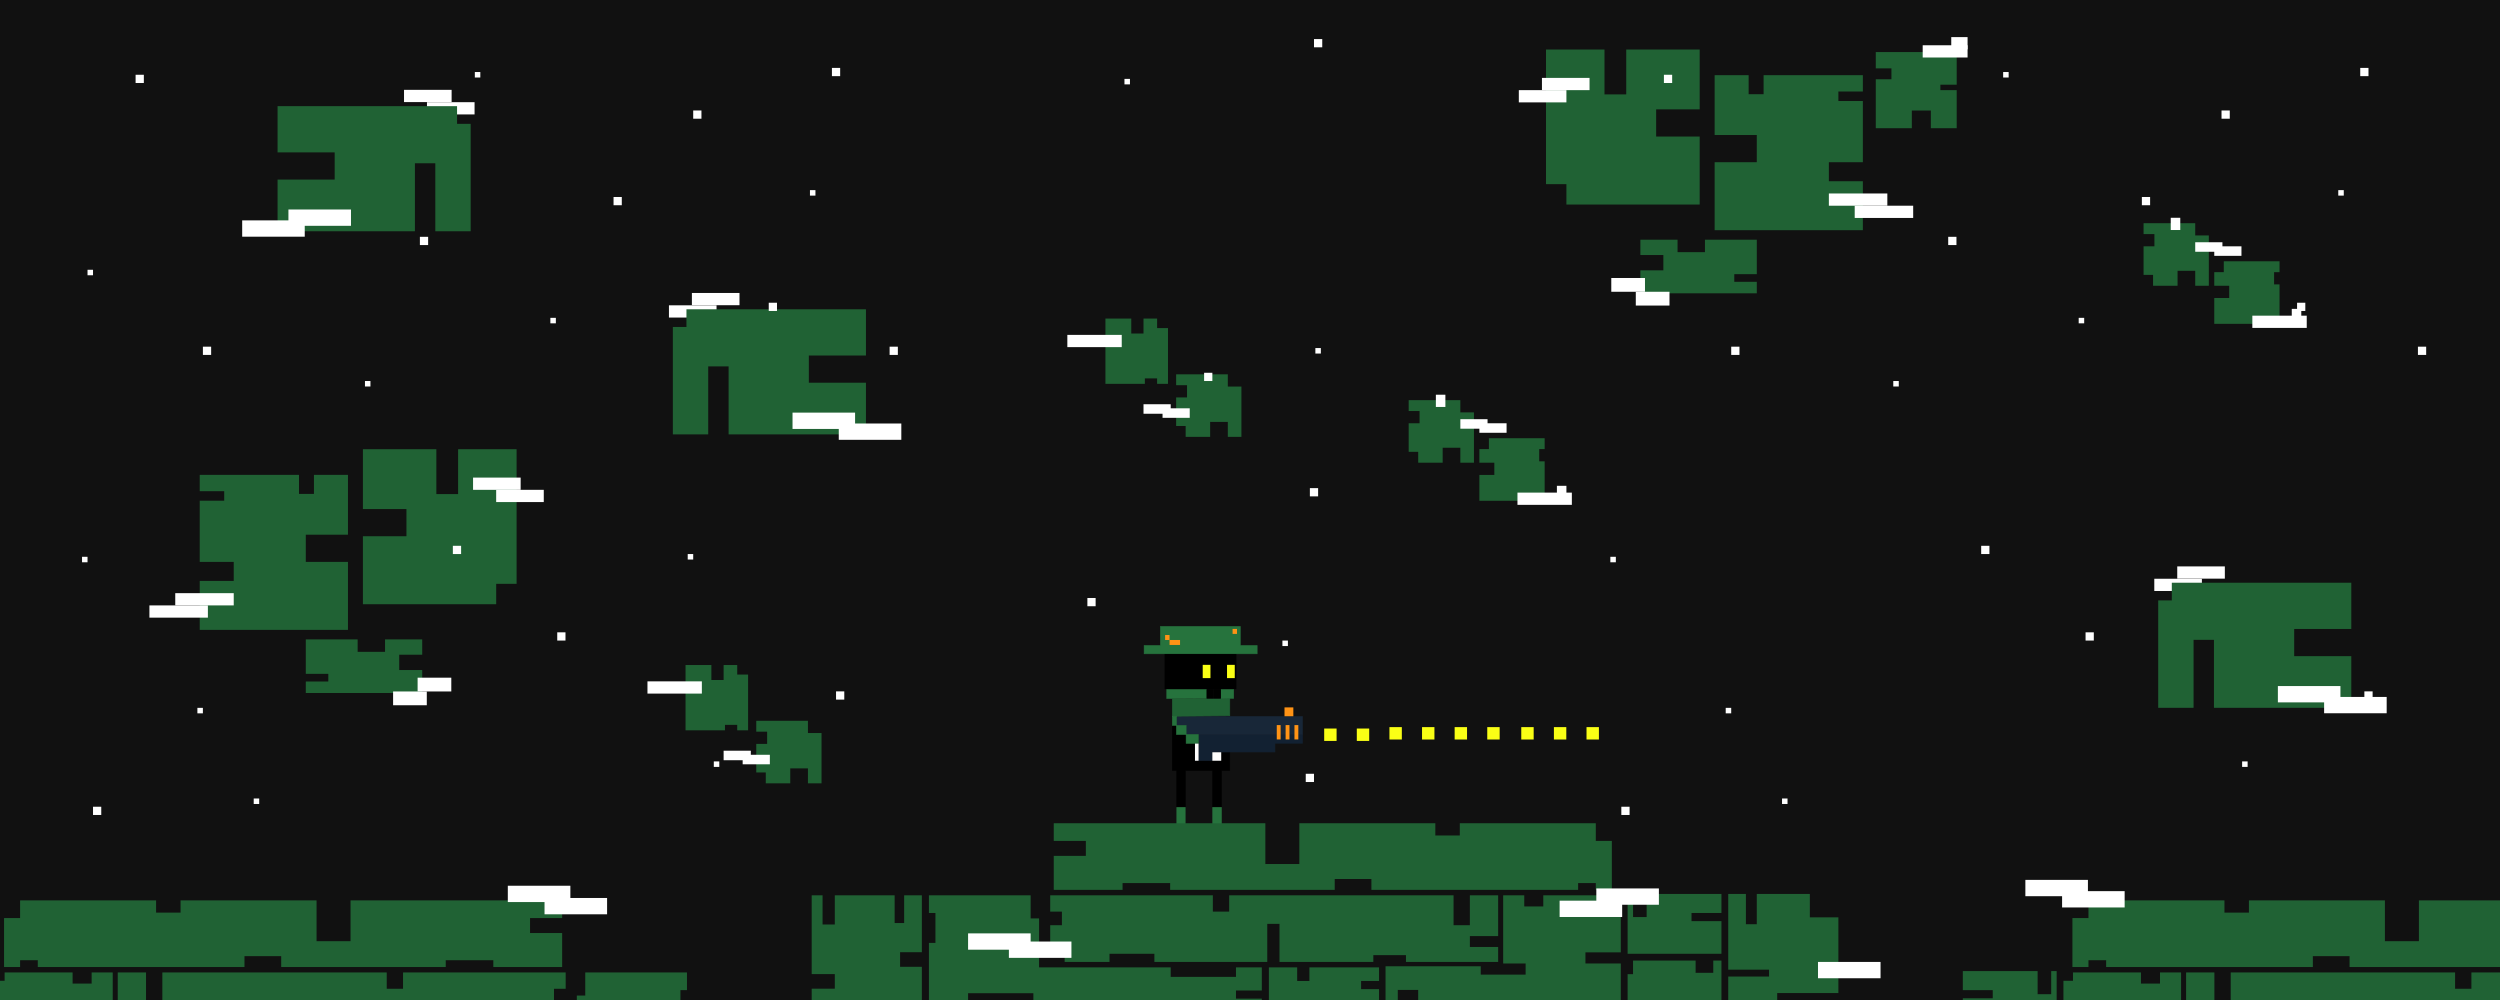 <svg width="2560" height="1024" viewBox="0 0 2560 1024" fill="none" xmlns="http://www.w3.org/2000/svg">
<rect x="0" y="0" width="2560" height="1024" fill="#808080" stroke="none"/>
<g clip-path="url(#clip0_419_6128)">
<rect width="2560" height="1024" fill="#111111"/>
<path d="M1200.46 788.89V743.054H1204.42V752.391H1214.33V761.445H1223.38V779.27H1250.83V770.309H1259.32V788.89H1250.83V826.239H1241.77V788.89H1213.76V826.239H1204.99V788.89H1200.46Z" fill="black" stroke="black" stroke-width="0.566"/>
<path d="M1333.74 761.068V752.109H1227.62V778.706H1241.17V770.027H1250.48H1305.52V761.068H1323.58H1333.74Z" fill="#122132" stroke="#122132" stroke-width="0.566"/>
<path d="M1333.7 733.72H1204.95V742.491H1214.85V751.828H1333.7V733.72Z" fill="#182738" stroke="#182738" stroke-width="0.566"/>
<path d="M1194.78 715.325V705.705H1235.53V715.042L1194.78 715.325Z" fill="#26733D" stroke="#26733D" stroke-width="0.566"/>
<path d="M1200.46 733.432V715.606H1259.32V732.899L1200.46 733.432Z" fill="#206234" stroke="#206234" stroke-width="0.566"/>
<path d="M1200.46 742.774V733.437H1204.71V742.774H1214.61V752.111H1227.06V761.165H1214.61V752.111H1204.71V742.774H1200.46Z" fill="#26733D"/>
<path d="M1204.71 742.774H1200.46V733.437H1204.71V742.774ZM1204.71 742.774V752.111H1214.61M1204.71 742.774H1214.61V752.111M1214.61 752.111V761.165H1227.06V752.111H1214.61Z" stroke="#26733D" stroke-width="0.566"/>
<path d="M1250.25 715.325V705.705H1263.27V715.042L1250.25 715.325Z" fill="#26733D" stroke="#26733D" stroke-width="0.566"/>
<path d="M1270.05 641.478H1188.27V661.001H1171.58V669.489H1287.31V661.001H1270.05V641.478Z" fill="#26733D" stroke="#26733D" stroke-width="0.566"/>
<path d="M1192.51 669.771H1266.08V705.705H1192.51V669.771Z" fill="black"/>
<rect x="1242.87" y="705.705" width="7.357" height="9.62" fill="black"/>
<rect x="1235.54" y="705.705" width="7.357" height="9.62" fill="black"/>
<rect x="1256.47" y="680.806" width="7.923" height="13.581" fill="#FAFF15"/>
<rect x="1231.58" y="680.806" width="7.923" height="13.581" fill="#FAFF15"/>
<rect x="1193.08" y="650.251" width="4.528" height="5.093" fill="#FF9315"/>
<rect x="1262.15" y="644.025" width="4.528" height="5.093" fill="#FF9315"/>
<rect x="1197.61" y="655.342" width="10.753" height="5.093" fill="#FF9315"/>
<rect x="1316.46" y="742.489" width="3.962" height="14.713" fill="#FF9315"/>
<rect x="1315.33" y="724.378" width="9.055" height="9.054" fill="#FF9315"/>
<rect x="1307.41" y="742.489" width="3.962" height="14.713" fill="#FF9315"/>
<rect x="1325.53" y="742.489" width="3.962" height="14.713" fill="#FF9315"/>
<path d="M1204.68 826.522H1214.02V843.782H1204.68V826.522Z" fill="#26733D"/>
<path d="M1241.45 826.522H1251.07V843.782H1241.45V826.522Z" fill="#26733D"/>
<path d="M1227.33 761.443H1223.66V778.986H1227.33V761.443Z" fill="white"/>
<path d="M1250.51 770.315L1241.45 770.303V778.989H1250.51V770.315Z" fill="white"/>
<rect x="1355.97" y="746.019" width="12.697" height="12.696" fill="#FAFF15"/>
<rect x="1389.37" y="746.019" width="12.697" height="12.696" fill="#FAFF15"/>
<rect x="1422.78" y="744.568" width="12.697" height="12.696" fill="#FAFF15"/>
<rect x="1456.16" y="744.568" width="12.697" height="12.696" fill="#FAFF15"/>
<rect x="1489.55" y="744.568" width="12.697" height="12.696" fill="#FAFF15"/>
<rect x="1522.95" y="744.568" width="12.697" height="12.696" fill="#FAFF15"/>
<rect x="1557.78" y="744.568" width="12.697" height="12.696" fill="#FAFF15"/>
<rect x="1591.2" y="744.568" width="12.697" height="12.696" fill="#FAFF15"/>
<rect x="1624.59" y="744.568" width="12.697" height="12.696" fill="#FAFF15"/>
<path fill-rule="evenodd" clip-rule="evenodd" d="M1583.11 50.716H1642.99V96.664H1665.27V50.716H1740.46V111.98H1695.9V139.826H1740.46V209.444H1604V188.559H1583.11V50.716Z" fill="#206234"/>
<rect x="1578.95" y="79.77" width="48.737" height="12.531" fill="white"/>
<path fill-rule="evenodd" clip-rule="evenodd" d="M2003.66 53.315H1920.8V70.023H1936.82V81.161H1920.8V131.286H1957.71V113.185H1977.2V131.286H2003.66V92.3H1986.95V86.731H2003.66V53.315Z" fill="#206234"/>
<path fill-rule="evenodd" clip-rule="evenodd" d="M1679.76 300.347H1798.95V288.585H1775.91V280.744H1798.95V245.459H1745.87V258.201H1717.82V245.459H1679.76V261.142H1703.28V276.824H1679.76V300.347Z" fill="#206234"/>
<path fill-rule="evenodd" clip-rule="evenodd" d="M1755.79 76.985H1790.61V96.478H1805.92V76.985H1907.57V93.693H1882.51V103.439H1907.57V166.095H1872.76V185.588H1907.57V235.712H1755.79V166.095H1798.96V138.248H1755.79V76.985Z" fill="#206234"/>
<rect x="1872.76" y="198.119" width="59.877" height="12.531" fill="white"/>
<rect x="1649.96" y="284.664" width="34.504" height="14.114" fill="white"/>
<rect x="1675.05" y="298.778" width="34.504" height="14.114" fill="white"/>
<rect x="1899.22" y="210.65" width="59.877" height="12.531" fill="white"/>
<rect x="1968.84" y="46.353" width="45.952" height="12.531" fill="white"/>
<rect x="1998.09" y="38" width="16.71" height="12.531" fill="white"/>
<rect x="1555.27" y="92.302" width="48.737" height="12.531" fill="white"/>
<path fill-rule="evenodd" clip-rule="evenodd" d="M1514.88 459.881V473.804H1530.2V486.336H1514.88V512.79H1581.72V472.412H1576.15V459.881H1581.72V448.742H1524.63V459.881H1514.88Z" fill="#206234"/>
<rect x="1553.88" y="504.436" width="55.7" height="12.531" fill="white"/>
<rect x="1594.26" y="497.474" width="9.747" height="12.531" fill="white"/>
<path fill-rule="evenodd" clip-rule="evenodd" d="M1477.29 473.804H1452.23V462.665H1442.48V433.426H1453.62V420.895H1442.48V409.756H1495.39V422.287H1509.32V473.804H1495.4V458.488H1477.29V473.804Z" fill="#206234"/>
<rect x="1470.33" y="404.187" width="9.747" height="12.531" fill="white"/>
<rect x="1495.4" y="429.249" width="27.85" height="9.746" fill="white"/>
<rect x="1514.89" y="433.426" width="27.85" height="9.746" fill="white"/>
<path fill-rule="evenodd" clip-rule="evenodd" d="M2267.4 278.694V292.618H2282.72V305.149H2267.4V331.604H2334.24V291.226H2328.66V278.694H2334.24V267.556H2277.15V278.694H2267.4Z" fill="#206234"/>
<rect x="2306.4" y="323.249" width="55.7" height="12.531" fill="white"/>
<rect x="2346.77" y="316.287" width="9.747" height="12.531" fill="white"/>
<path fill-rule="evenodd" clip-rule="evenodd" d="M2229.81 292.617H2204.74V281.479H2195V252.239H2206.13V239.708H2195V228.569H2247.91V241.1H2261.84V292.617H2247.91V277.301H2229.81V292.617Z" fill="#206234"/>
<rect x="2222.84" y="223" width="9.747" height="12.531" fill="white"/>
<rect x="2247.91" y="248.062" width="27.85" height="9.746" fill="white"/>
<rect x="2267.41" y="252.239" width="27.85" height="9.746" fill="white"/>
<path fill-rule="evenodd" clip-rule="evenodd" d="M1184.88 326.214H1170.95V341.53H1158.42V326.214H1131.96V393.046H1172.34V387.478H1184.87V393.046H1196.02V335.96H1184.88V326.214Z" fill="#206234"/>
<rect x="1148.66" y="355.454" width="55.7" height="12.531" transform="rotate(-180 1148.66 355.454)" fill="white"/>
<path fill-rule="evenodd" clip-rule="evenodd" d="M1239.19 447.35H1214.11V436.211H1204.37V406.971H1215.51V394.44H1204.37V383.302H1257.28V395.832H1271.21V447.35H1257.29V432.034H1239.19V447.35Z" fill="#206234"/>
<rect x="1218.29" y="427.856" width="27.85" height="9.746" transform="rotate(-180 1218.29 427.856)" fill="white"/>
<rect x="1198.8" y="423.68" width="27.85" height="9.746" transform="rotate(-180 1198.8 423.68)" fill="white"/>
<path fill-rule="evenodd" clip-rule="evenodd" d="M754.915 681H740.992V696.316H728.46V681H702V747.833H742.38V742.264H754.912V747.833H766.055V690.746H754.915V681Z" fill="#206234"/>
<rect x="718.703" y="710.24" width="55.7" height="12.531" transform="rotate(-180 718.703 710.24)" fill="white"/>
<path fill-rule="evenodd" clip-rule="evenodd" d="M809.224 802.136H784.153V790.997H774.411V761.757H785.546V749.226H774.411V738.088H827.323V750.618H841.25V802.136H827.327V786.82H809.224V802.136Z" fill="#206234"/>
<rect x="788.328" y="782.643" width="27.85" height="9.746" transform="rotate(-180 788.328 782.643)" fill="white"/>
<rect x="768.836" y="778.466" width="27.85" height="9.746" transform="rotate(-180 768.836 778.466)" fill="white"/>
<rect x="708.5" y="300" width="48.737" height="12.531" fill="white"/>
<rect x="685" y="312.642" width="48.737" height="12.531" fill="white"/>
<path fill-rule="evenodd" clip-rule="evenodd" d="M689 334.809V444.804H725.201V375.187H746.088V444.804H886.733V391.895H828.25V364.048H886.733V316.708H702.926V334.809H689Z" fill="#206234"/>
<rect x="922.953" y="450.373" width="64.054" height="16.708" transform="rotate(-180 922.953 450.373)" fill="white"/>
<rect x="875.602" y="439.234" width="64.054" height="16.708" transform="rotate(-180 875.602 439.234)" fill="white"/>
<rect x="2229.5" y="580" width="48.737" height="12.531" fill="white"/>
<rect x="2206" y="592.642" width="48.737" height="12.531" fill="white"/>
<path fill-rule="evenodd" clip-rule="evenodd" d="M2210 614.809V724.804H2246.2V655.187H2267.09V724.804H2407.73V671.895H2349.25V644.048H2407.73V596.708H2223.93V614.809H2210Z" fill="#206234"/>
<rect x="2443.95" y="730.373" width="64.054" height="16.708" transform="rotate(-180 2443.95 730.373)" fill="white"/>
<rect x="2396.6" y="719.234" width="64.054" height="16.708" transform="rotate(-180 2396.6 719.234)" fill="white"/>
<rect width="48.737" height="12.531" transform="matrix(-1 0 0 1 462.453 92)" fill="white"/>
<rect width="48.737" height="12.531" transform="matrix(-1 0 0 1 485.953 104.642)" fill="white"/>
<path fill-rule="evenodd" clip-rule="evenodd" d="M481.953 126.809V236.804H445.752V167.187H424.865V236.804H284.22V183.895H342.703V156.048H284.22V108.708H468.027V126.809H481.953Z" fill="#206234"/>
<rect width="64.054" height="16.708" transform="matrix(1 0 0 -1 248 242.373)" fill="white"/>
<rect width="64.054" height="16.708" transform="matrix(1 0 0 -1 295.352 231.234)" fill="white"/>
<path fill-rule="evenodd" clip-rule="evenodd" d="M1494.84 843H1634.09V861.1H1650.52V911.225H1634.09V904.263H1615.99V911.225H1404.33V900.086H1366.74V911.225H1198.24V904.263H1149.51V911.225H1079.05V876.416H1111.91V861.101H1079.05V843H1295.72V884.771H1330.53V843H1469.78V855.531H1494.84V843Z" fill="#206234"/>
<path fill-rule="evenodd" clip-rule="evenodd" d="M1666.67 997.55V1035.14H1762.75V983.627H1754.4V996.159H1736.3V983.627H1672.24V997.55H1666.67Z" fill="#206234"/>
<path fill-rule="evenodd" clip-rule="evenodd" d="M1787.82 915.402H1769.72V992.927H1811.49V999.975H1769.72V1029.57H1819.85V1016.89H1882.51V939.364H1853.27V915.402H1798.96V946.412H1787.82V915.402Z" fill="#206234"/>
<path fill-rule="evenodd" clip-rule="evenodd" d="M1258.67 916.794H1488.43V947.426H1505.14V916.794H1534.11V958.564H1505.15V969.703H1534.11V985.019H1439.7V978.057H1406.28V985.019H1310.2V946.034H1297.67V985.019H1182.09V976.665H1136.14V985.019H1090.19V976.665H1075.42V947.426H1087.4V933.502H1075.42V916.794H1241.96V933.502H1258.67V916.794Z" fill="#206234"/>
<path fill-rule="evenodd" clip-rule="evenodd" d="M916.113 916.794H854.843V946.679H842.311V916.794H831.172V997.482H854.846V1012.42H831.172V1039.32H943.963V990.011H921.682V975.069H943.963V916.794H925.86V945.184H916.113V916.794Z" fill="#206234"/>
<path fill-rule="evenodd" clip-rule="evenodd" d="M951.219 916.794H1055.38V940.464H1064.01V990.588H1198.8V1000.33H1265.64V990.588H1292.1V1014.26H1265.64V1022.61H1292.1V1039.32H1064.01H951.219V965.526H957.903V934.894H951.219V916.794ZM1058.17 1017.04H991.326V1029.57H1058.17V1017.04Z" fill="#206234"/>
<path fill-rule="evenodd" clip-rule="evenodd" d="M1328.3 990.588H1299.34V1039.32H1412.14V1012.87H1393.75V1004.51H1412.14V990.588H1340.84V1004.51H1328.3V990.588Z" fill="#206234"/>
<path fill-rule="evenodd" clip-rule="evenodd" d="M1580.33 916.794H1649.96V925.343H1659.7V975.208H1623.5V986.606H1659.7V989.455V1039.32H1418.8V989.455H1516.28V998.003H1562.23V986.606H1539.25V916.794H1560.84V928.192H1580.33V916.794ZM1452.22 1013.68H1431.34V1035.05H1452.22V1013.68Z" fill="#206234"/>
<path fill-rule="evenodd" clip-rule="evenodd" d="M1666.67 915.402H1672.24V939.072H1686.17V915.402H1762.75V934.895H1732.12V943.249H1762.75V976.666H1666.67V915.402Z" fill="#206234"/>
<rect x="1097.15" y="980.842" width="64.054" height="16.708" transform="rotate(-180 1097.15 980.842)" fill="white"/>
<rect x="1055.37" y="972.488" width="64.054" height="16.708" transform="rotate(-180 1055.37 972.488)" fill="white"/>
<rect x="1698.7" y="926.465" width="64.054" height="16.708" transform="rotate(-180 1698.7 926.465)" fill="white"/>
<rect x="1661.1" y="938.995" width="64.054" height="16.708" transform="rotate(-180 1661.1 938.995)" fill="white"/>
<rect x="1925.68" y="1001.73" width="64.054" height="16.708" transform="rotate(-180 1925.68 1001.73)" fill="white"/>
<path fill-rule="evenodd" clip-rule="evenodd" d="M159.837 922H20.589V940.1H4.156V990.225H20.588V983.263H38.69V990.225H250.346V979.086H287.943V990.225H456.435V983.263H505.172V990.225H575.633V955.416H542.769V940.101H575.633V922H358.961V963.771H324.148V922H184.902V934.531H159.837V922Z" fill="#206234"/>
<path fill-rule="evenodd" clip-rule="evenodd" d="M396.008 995.794H166.249V1026.43H149.539V995.794H120.573V1037.56H149.533V1048.7H120.573V1064.02H214.982V1057.06H248.402V1064.02H344.48V1025.03H357.013V1064.02H472.588V1055.67H518.54V1064.02H564.493V1055.67H579.258V1026.43H567.282V1012.5H579.258V995.794H412.718V1012.5H396.008V995.794Z" fill="#206234"/>
<path fill-rule="evenodd" clip-rule="evenodd" d="M703.461 995.794H599.298V1019.46H590.67V1069.59H455.879V1079.33H389.039V1069.59H362.58V1093.26H389.038V1101.61H362.58V1118.32H590.67H703.461V1044.53H696.777V1013.89H703.461V995.794ZM596.514 1096.04H663.354V1108.57H596.514V1096.04Z" fill="#206234"/>
<path fill-rule="evenodd" clip-rule="evenodd" d="M74.345 995.794H4.722V1004.34H-5.025V1054.21H31.177V1065.61H-5.025V1068.45V1118.32H235.875V1068.45H138.403V1077H92.451V1065.61H115.425V995.794H93.84V1007.19H74.345V995.794ZM202.457 1092.68H223.344V1114.05H202.457V1092.68Z" fill="#206234"/>
<rect width="64.054" height="16.708" transform="matrix(1 0 0 -1 520 923.708)" fill="white"/>
<rect width="64.054" height="16.708" transform="matrix(1 0 0 -1 557.602 936.238)" fill="white"/>
<path fill-rule="evenodd" clip-rule="evenodd" d="M528.984 460H469.103V505.948H446.823V460H371.633V521.263H416.197V549.11H371.633V618.727H508.096V597.842H528.984V460Z" fill="#206234"/>
<rect width="48.737" height="12.531" transform="matrix(-1 0 0 1 533.148 489.054)" fill="white"/>
<path fill-rule="evenodd" clip-rule="evenodd" d="M432.337 709.631H313.141V697.869H336.182V690.028H313.141V654.743H366.228V667.485H394.274V654.743H432.337V670.426H408.81V686.108H432.337V709.631Z" fill="#206234"/>
<path fill-rule="evenodd" clip-rule="evenodd" d="M356.305 486.269H321.488V505.761H306.171V486.269H204.524V502.977H229.586V512.723H204.524V575.379H239.332V594.872H204.524V644.996H356.305V575.379H313.137V547.532H356.305V486.269Z" fill="#206234"/>
<rect width="59.877" height="12.531" transform="matrix(-1 0 0 1 239.336 607.402)" fill="white"/>
<rect width="34.504" height="14.114" transform="matrix(-1 0 0 1 462.133 693.947)" fill="white"/>
<rect width="34.504" height="14.114" transform="matrix(-1 0 0 1 437.039 708.062)" fill="white"/>
<rect width="59.877" height="12.531" transform="matrix(-1 0 0 1 212.875 619.934)" fill="white"/>
<rect width="48.737" height="12.531" transform="matrix(-1 0 0 1 556.82 501.585)" fill="white"/>
<path fill-rule="evenodd" clip-rule="evenodd" d="M2277.84 922H2138.59V940.1H2122.16V990.225H2138.59V983.263H2156.69V990.225H2368.35V979.086H2405.94V990.225H2574.44V983.263H2623.17V990.225H2693.63V955.416H2660.77V940.101H2693.63V922H2476.96V963.771H2442.15V922H2302.9V934.531H2277.84V922Z" fill="#206234"/>
<path fill-rule="evenodd" clip-rule="evenodd" d="M2514.01 995.794H2284.25V1026.43H2267.54V995.794H2238.57V1037.56H2267.53V1048.7H2238.57V1064.02H2332.98V1057.06H2366.4V1064.02H2462.48V1025.03H2475.01V1064.02H2590.59V1055.67H2636.54V1064.02H2682.49V1055.67H2697.26V1026.43H2685.28V1012.5H2697.26V995.794H2530.72V1012.5H2514.01V995.794Z" fill="#206234"/>
<path fill-rule="evenodd" clip-rule="evenodd" d="M2821.46 995.794H2717.3V1019.46H2708.67V1069.59H2573.88V1079.33H2507.04V1069.59H2480.58V1093.26H2507.04V1101.61H2480.58V1118.32H2708.67H2821.46V1044.53H2814.78V1013.89H2821.46V995.794ZM2714.51 1096.04H2781.35V1108.57H2714.51V1096.04Z" fill="#206234"/>
<path fill-rule="evenodd" clip-rule="evenodd" d="M2192.35 995.794H2122.72V1004.34H2112.97V1054.21H2149.18V1065.61H2112.97V1068.45V1118.32H2353.88V1068.45H2256.4V1077H2210.45V1065.61H2233.42V995.794H2211.84V1007.19H2192.35V995.794ZM2320.46 1092.68H2341.34V1114.05H2320.46V1092.68Z" fill="#206234"/>
<path fill-rule="evenodd" clip-rule="evenodd" d="M2106.01 994.402H2100.44V1018.07H2086.51V994.402H2009.93V1013.9H2040.56V1022.25H2009.93V1055.67H2106.01V994.402Z" fill="#206234"/>
<rect width="64.054" height="16.708" transform="matrix(1 0 0 -1 2073.98 917.708)" fill="white"/>
<rect width="64.054" height="16.708" transform="matrix(1 0 0 -1 2111.58 929.238)" fill="white"/>
<rect x="138.852" y="76.562" width="8.438" height="8.438" fill="white"/>
<rect x="1341.31" y="499.844" width="8.438" height="8.438" fill="white"/>
<rect x="851.891" y="69.531" width="8.438" height="8.438" fill="white"/>
<rect x="910.961" y="355" width="8.438" height="8.438" fill="white"/>
<rect x="787.195" y="310" width="8.438" height="8.438" fill="white"/>
<rect x="709.844" y="113.125" width="8.438" height="8.438" fill="white"/>
<rect x="429.969" y="242.5" width="8.438" height="8.438" fill="white"/>
<rect x="1113.48" y="612.344" width="8.438" height="8.438" fill="white"/>
<rect x="570.617" y="647.5" width="8.438" height="8.438" fill="white"/>
<rect x="463.727" y="558.906" width="8.438" height="8.438" fill="white"/>
<rect x="856.109" y="707.969" width="8.438" height="8.438" fill="white"/>
<rect x="95.25" y="826.094" width="8.438" height="8.438" fill="white"/>
<rect x="829.391" y="194.688" width="5.626" height="5.625" fill="white"/>
<rect x="704.219" y="567.344" width="5.626" height="5.625" fill="white"/>
<rect x="730.938" y="779.688" width="5.626" height="5.625" fill="white"/>
<rect x="563.578" y="325.469" width="5.626" height="5.625" fill="white"/>
<rect x="202.133" y="724.844" width="5.626" height="5.625" fill="white"/>
<rect x="1151.45" y="80.781" width="5.626" height="5.625" fill="white"/>
<rect x="84" y="570.156" width="5.626" height="5.625" fill="white"/>
<rect x="486.227" y="73.75" width="5.626" height="5.625" fill="white"/>
<rect x="373.719" y="390.156" width="5.626" height="5.625" fill="white"/>
<rect x="259.797" y="817.656" width="5.626" height="5.625" fill="white"/>
<rect x="1313.19" y="655.938" width="5.626" height="5.625" fill="white"/>
<rect x="1346.94" y="356.406" width="5.626" height="5.625" fill="white"/>
<rect x="89.625" y="276.25" width="5.626" height="5.625" fill="white"/>
<rect x="1337.09" y="792.344" width="8.438" height="8.438" fill="white"/>
<rect x="1345.54" y="40" width="8.438" height="8.438" fill="white"/>
<rect x="207.766" y="355" width="8.438" height="8.438" fill="white"/>
<rect x="628.273" y="201.719" width="8.438" height="8.438" fill="white"/>
<rect x="1233.02" y="381.719" width="8.438" height="8.438" fill="white"/>
<rect x="1703.85" y="76.562" width="8.438" height="8.438" fill="white"/>
<rect x="2416.89" y="69.531" width="8.438" height="8.438" fill="white"/>
<rect x="2475.96" y="355" width="8.438" height="8.438" fill="white"/>
<rect x="2352.2" y="310" width="8.438" height="8.438" fill="white"/>
<rect x="2274.84" y="113.125" width="8.438" height="8.438" fill="white"/>
<rect x="1994.97" y="242.5" width="8.438" height="8.438" fill="white"/>
<rect x="2135.62" y="647.5" width="8.438" height="8.438" fill="white"/>
<rect x="2028.73" y="558.906" width="8.438" height="8.438" fill="white"/>
<rect x="2421.11" y="707.969" width="8.438" height="8.438" fill="white"/>
<rect x="1660.25" y="826.094" width="8.438" height="8.438" fill="white"/>
<rect x="2394.39" y="194.688" width="5.626" height="5.625" fill="white"/>
<rect x="2295.94" y="779.688" width="5.626" height="5.625" fill="white"/>
<rect x="2128.58" y="325.469" width="5.626" height="5.625" fill="white"/>
<rect x="1767.13" y="724.844" width="5.626" height="5.625" fill="white"/>
<rect x="1649" y="570.156" width="5.626" height="5.625" fill="white"/>
<rect x="2051.23" y="73.75" width="5.626" height="5.625" fill="white"/>
<rect x="1938.72" y="390.156" width="5.626" height="5.625" fill="white"/>
<rect x="1824.8" y="817.656" width="5.626" height="5.625" fill="white"/>
<rect x="1772.77" y="355" width="8.438" height="8.438" fill="white"/>
<rect x="2193.27" y="201.719" width="8.438" height="8.438" fill="white"/>
</g>
<defs>
<clipPath id="clip0_419_6128">
<rect width="2560" height="1024" fill="white"/>
</clipPath>
</defs>
</svg>
